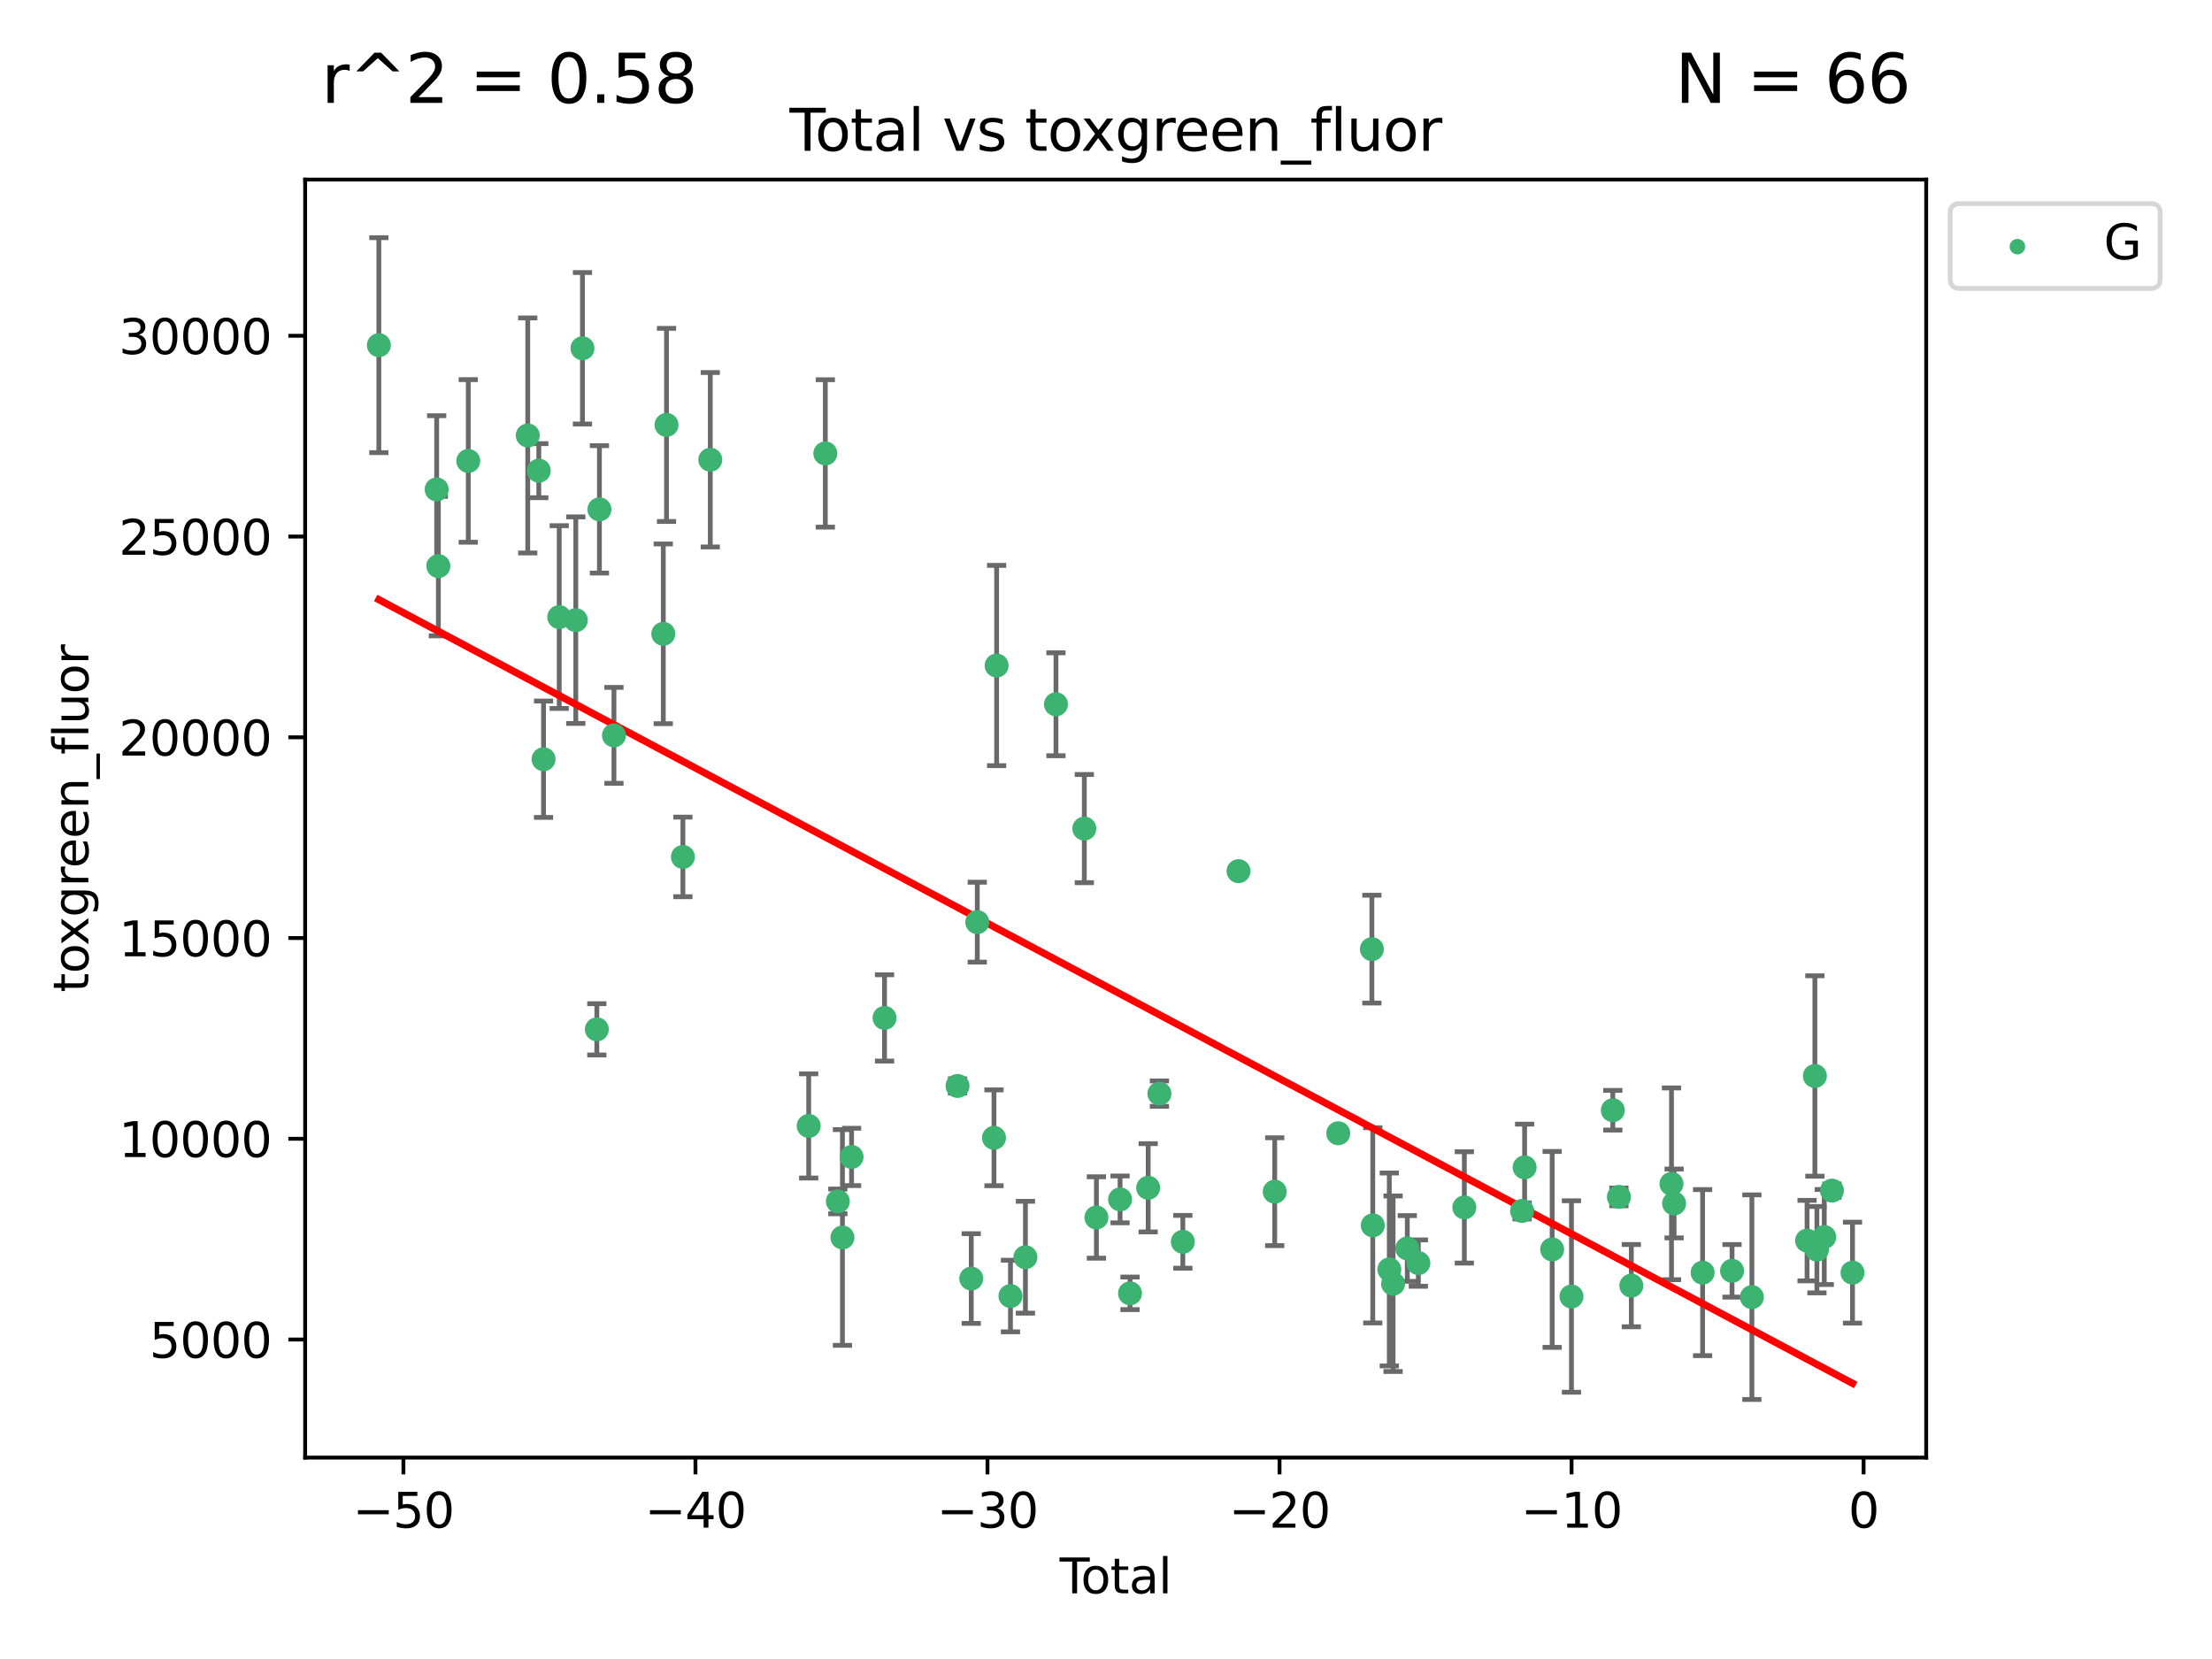 <?xml version="1.0" encoding="utf-8" standalone="no"?>
<!DOCTYPE svg PUBLIC "-//W3C//DTD SVG 1.1//EN"
  "http://www.w3.org/Graphics/SVG/1.1/DTD/svg11.dtd">
<svg xmlns:xlink="http://www.w3.org/1999/xlink" width="460.8pt" height="345.6pt" viewBox="0 0 460.8 345.6" xmlns="http://www.w3.org/2000/svg" version="1.1">
 <defs>
  <style type="text/css">*{stroke-linejoin: round; stroke-linecap: butt}</style>
 </defs>
 <g id="figure_1">
  <g id="patch_1">
   <path d="M 0 345.6 
L 460.8 345.6 
L 460.8 0 
L 0 0 
z
" style="fill: #ffffff"/>
  </g>
  <g id="axes_1">
   <g id="patch_2">
    <path d="M 63.571 303.64 
L 401.26 303.64 
L 401.26 37.411 
L 63.571 37.411 
z
" style="fill: #ffffff"/>
   </g>
   <g id="PathCollection_1">
    <defs>
     <path id="m7819dc4006" d="M 0 1.118 
C 0.297 1.118 0.581 1 0.791 0.791 
C 1 0.581 1.118 0.297 1.118 0 
C 1.118 -0.297 1 -0.581 0.791 -0.791 
C 0.581 -1 0.297 -1.118 0 -1.118 
C -0.297 -1.118 -0.581 -1 -0.791 -0.791 
C -1 -0.581 -1.118 -0.297 -1.118 0 
C -1.118 0.297 -1 0.581 -0.791 0.791 
C -0.581 1 -0.297 1.118 0 1.118 
z
" style="stroke: #3cb371"/>
    </defs>
    <g clip-path="url(#p544488dff4)">
     <use xlink:href="#m7819dc4006" x="78.921" y="71.903" style="fill: #3cb371; stroke: #3cb371"/>
     <use xlink:href="#m7819dc4006" x="90.966" y="101.956" style="fill: #3cb371; stroke: #3cb371"/>
     <use xlink:href="#m7819dc4006" x="91.319" y="117.93" style="fill: #3cb371; stroke: #3cb371"/>
     <use xlink:href="#m7819dc4006" x="97.547" y="96.023" style="fill: #3cb371; stroke: #3cb371"/>
     <use xlink:href="#m7819dc4006" x="109.94" y="90.713" style="fill: #3cb371; stroke: #3cb371"/>
     <use xlink:href="#m7819dc4006" x="112.241" y="98.049" style="fill: #3cb371; stroke: #3cb371"/>
     <use xlink:href="#m7819dc4006" x="113.229" y="158.161" style="fill: #3cb371; stroke: #3cb371"/>
     <use xlink:href="#m7819dc4006" x="116.497" y="128.55" style="fill: #3cb371; stroke: #3cb371"/>
     <use xlink:href="#m7819dc4006" x="119.949" y="129.191" style="fill: #3cb371; stroke: #3cb371"/>
     <use xlink:href="#m7819dc4006" x="121.338" y="72.551" style="fill: #3cb371; stroke: #3cb371"/>
     <use xlink:href="#m7819dc4006" x="124.331" y="214.43" style="fill: #3cb371; stroke: #3cb371"/>
     <use xlink:href="#m7819dc4006" x="124.871" y="106.114" style="fill: #3cb371; stroke: #3cb371"/>
     <use xlink:href="#m7819dc4006" x="127.896" y="153.189" style="fill: #3cb371; stroke: #3cb371"/>
     <use xlink:href="#m7819dc4006" x="138.175" y="132.036" style="fill: #3cb371; stroke: #3cb371"/>
     <use xlink:href="#m7819dc4006" x="138.848" y="88.515" style="fill: #3cb371; stroke: #3cb371"/>
     <use xlink:href="#m7819dc4006" x="142.26" y="178.512" style="fill: #3cb371; stroke: #3cb371"/>
     <use xlink:href="#m7819dc4006" x="147.966" y="95.771" style="fill: #3cb371; stroke: #3cb371"/>
     <use xlink:href="#m7819dc4006" x="168.466" y="234.549" style="fill: #3cb371; stroke: #3cb371"/>
     <use xlink:href="#m7819dc4006" x="171.929" y="94.458" style="fill: #3cb371; stroke: #3cb371"/>
     <use xlink:href="#m7819dc4006" x="174.538" y="250.272" style="fill: #3cb371; stroke: #3cb371"/>
     <use xlink:href="#m7819dc4006" x="175.494" y="257.794" style="fill: #3cb371; stroke: #3cb371"/>
     <use xlink:href="#m7819dc4006" x="177.398" y="241.009" style="fill: #3cb371; stroke: #3cb371"/>
     <use xlink:href="#m7819dc4006" x="184.265" y="212.049" style="fill: #3cb371; stroke: #3cb371"/>
     <use xlink:href="#m7819dc4006" x="199.47" y="226.222" style="fill: #3cb371; stroke: #3cb371"/>
     <use xlink:href="#m7819dc4006" x="202.33" y="266.343" style="fill: #3cb371; stroke: #3cb371"/>
     <use xlink:href="#m7819dc4006" x="203.583" y="192.1" style="fill: #3cb371; stroke: #3cb371"/>
     <use xlink:href="#m7819dc4006" x="207.064" y="237.028" style="fill: #3cb371; stroke: #3cb371"/>
     <use xlink:href="#m7819dc4006" x="207.614" y="138.643" style="fill: #3cb371; stroke: #3cb371"/>
     <use xlink:href="#m7819dc4006" x="210.5" y="269.986" style="fill: #3cb371; stroke: #3cb371"/>
     <use xlink:href="#m7819dc4006" x="213.616" y="261.902" style="fill: #3cb371; stroke: #3cb371"/>
     <use xlink:href="#m7819dc4006" x="219.978" y="146.711" style="fill: #3cb371; stroke: #3cb371"/>
     <use xlink:href="#m7819dc4006" x="225.886" y="172.609" style="fill: #3cb371; stroke: #3cb371"/>
     <use xlink:href="#m7819dc4006" x="228.402" y="253.624" style="fill: #3cb371; stroke: #3cb371"/>
     <use xlink:href="#m7819dc4006" x="233.33" y="249.859" style="fill: #3cb371; stroke: #3cb371"/>
     <use xlink:href="#m7819dc4006" x="235.401" y="269.425" style="fill: #3cb371; stroke: #3cb371"/>
     <use xlink:href="#m7819dc4006" x="239.187" y="247.437" style="fill: #3cb371; stroke: #3cb371"/>
     <use xlink:href="#m7819dc4006" x="241.528" y="227.825" style="fill: #3cb371; stroke: #3cb371"/>
     <use xlink:href="#m7819dc4006" x="246.406" y="258.69" style="fill: #3cb371; stroke: #3cb371"/>
     <use xlink:href="#m7819dc4006" x="258.003" y="181.477" style="fill: #3cb371; stroke: #3cb371"/>
     <use xlink:href="#m7819dc4006" x="265.545" y="248.251" style="fill: #3cb371; stroke: #3cb371"/>
     <use xlink:href="#m7819dc4006" x="278.783" y="236.082" style="fill: #3cb371; stroke: #3cb371"/>
     <use xlink:href="#m7819dc4006" x="285.787" y="197.722" style="fill: #3cb371; stroke: #3cb371"/>
     <use xlink:href="#m7819dc4006" x="285.974" y="255.261" style="fill: #3cb371; stroke: #3cb371"/>
     <use xlink:href="#m7819dc4006" x="289.417" y="264.452" style="fill: #3cb371; stroke: #3cb371"/>
     <use xlink:href="#m7819dc4006" x="290.206" y="267.425" style="fill: #3cb371; stroke: #3cb371"/>
     <use xlink:href="#m7819dc4006" x="293.164" y="260.078" style="fill: #3cb371; stroke: #3cb371"/>
     <use xlink:href="#m7819dc4006" x="295.468" y="263.124" style="fill: #3cb371; stroke: #3cb371"/>
     <use xlink:href="#m7819dc4006" x="305.049" y="251.525" style="fill: #3cb371; stroke: #3cb371"/>
     <use xlink:href="#m7819dc4006" x="317.075" y="252.258" style="fill: #3cb371; stroke: #3cb371"/>
     <use xlink:href="#m7819dc4006" x="317.605" y="243.185" style="fill: #3cb371; stroke: #3cb371"/>
     <use xlink:href="#m7819dc4006" x="323.343" y="260.278" style="fill: #3cb371; stroke: #3cb371"/>
     <use xlink:href="#m7819dc4006" x="327.364" y="270.081" style="fill: #3cb371; stroke: #3cb371"/>
     <use xlink:href="#m7819dc4006" x="335.981" y="231.282" style="fill: #3cb371; stroke: #3cb371"/>
     <use xlink:href="#m7819dc4006" x="337.246" y="249.333" style="fill: #3cb371; stroke: #3cb371"/>
     <use xlink:href="#m7819dc4006" x="339.836" y="267.823" style="fill: #3cb371; stroke: #3cb371"/>
     <use xlink:href="#m7819dc4006" x="348.201" y="246.613" style="fill: #3cb371; stroke: #3cb371"/>
     <use xlink:href="#m7819dc4006" x="348.747" y="250.703" style="fill: #3cb371; stroke: #3cb371"/>
     <use xlink:href="#m7819dc4006" x="354.686" y="265.112" style="fill: #3cb371; stroke: #3cb371"/>
     <use xlink:href="#m7819dc4006" x="360.815" y="264.735" style="fill: #3cb371; stroke: #3cb371"/>
     <use xlink:href="#m7819dc4006" x="364.948" y="270.224" style="fill: #3cb371; stroke: #3cb371"/>
     <use xlink:href="#m7819dc4006" x="376.444" y="258.442" style="fill: #3cb371; stroke: #3cb371"/>
     <use xlink:href="#m7819dc4006" x="378.073" y="224.145" style="fill: #3cb371; stroke: #3cb371"/>
     <use xlink:href="#m7819dc4006" x="378.495" y="260.33" style="fill: #3cb371; stroke: #3cb371"/>
     <use xlink:href="#m7819dc4006" x="380.027" y="257.694" style="fill: #3cb371; stroke: #3cb371"/>
     <use xlink:href="#m7819dc4006" x="381.63" y="248.023" style="fill: #3cb371; stroke: #3cb371"/>
     <use xlink:href="#m7819dc4006" x="385.911" y="265.118" style="fill: #3cb371; stroke: #3cb371"/>
    </g>
   </g>
   <g id="matplotlib.axis_1">
    <g id="xtick_1">
     <g id="line2d_1">
      <defs>
       <path id="mb92d252cf3" d="M 0 0 
L 0 3.5 
" style="stroke: #000000; stroke-width: 0.8"/>
      </defs>
      <g>
       <use xlink:href="#mb92d252cf3" x="84.041" y="303.64" style="stroke: #000000; stroke-width: 0.8"/>
      </g>
     </g>
     <g id="text_1">
      <!-- −50 -->
      <g transform="translate(73.488 318.238)scale(0.1 -0.1)">
       <defs>
        <path id="DejaVuSans-2212" d="M 678 2272 
L 4684 2272 
L 4684 1741 
L 678 1741 
L 678 2272 
z
" transform="scale(0.016)"/>
        <path id="DejaVuSans-35" d="M 691 4666 
L 3169 4666 
L 3169 4134 
L 1269 4134 
L 1269 2991 
Q 1406 3038 1543 3061 
Q 1681 3084 1819 3084 
Q 2600 3084 3056 2656 
Q 3513 2228 3513 1497 
Q 3513 744 3044 326 
Q 2575 -91 1722 -91 
Q 1428 -91 1123 -41 
Q 819 9 494 109 
L 494 744 
Q 775 591 1075 516 
Q 1375 441 1709 441 
Q 2250 441 2565 725 
Q 2881 1009 2881 1497 
Q 2881 1984 2565 2268 
Q 2250 2553 1709 2553 
Q 1456 2553 1204 2497 
Q 953 2441 691 2322 
L 691 4666 
z
" transform="scale(0.016)"/>
        <path id="DejaVuSans-30" d="M 2034 4250 
Q 1547 4250 1301 3770 
Q 1056 3291 1056 2328 
Q 1056 1369 1301 889 
Q 1547 409 2034 409 
Q 2525 409 2770 889 
Q 3016 1369 3016 2328 
Q 3016 3291 2770 3770 
Q 2525 4250 2034 4250 
z
M 2034 4750 
Q 2819 4750 3233 4129 
Q 3647 3509 3647 2328 
Q 3647 1150 3233 529 
Q 2819 -91 2034 -91 
Q 1250 -91 836 529 
Q 422 1150 422 2328 
Q 422 3509 836 4129 
Q 1250 4750 2034 4750 
z
" transform="scale(0.016)"/>
       </defs>
       <use xlink:href="#DejaVuSans-2212"/>
       <use xlink:href="#DejaVuSans-35" x="83.789"/>
       <use xlink:href="#DejaVuSans-30" x="147.412"/>
      </g>
     </g>
    </g>
    <g id="xtick_2">
     <g id="line2d_2">
      <g>
       <use xlink:href="#mb92d252cf3" x="144.877" y="303.64" style="stroke: #000000; stroke-width: 0.8"/>
      </g>
     </g>
     <g id="text_2">
      <!-- −40 -->
      <g transform="translate(134.325 318.238)scale(0.1 -0.1)">
       <defs>
        <path id="DejaVuSans-34" d="M 2419 4116 
L 825 1625 
L 2419 1625 
L 2419 4116 
z
M 2253 4666 
L 3047 4666 
L 3047 1625 
L 3713 1625 
L 3713 1100 
L 3047 1100 
L 3047 0 
L 2419 0 
L 2419 1100 
L 313 1100 
L 313 1709 
L 2253 4666 
z
" transform="scale(0.016)"/>
       </defs>
       <use xlink:href="#DejaVuSans-2212"/>
       <use xlink:href="#DejaVuSans-34" x="83.789"/>
       <use xlink:href="#DejaVuSans-30" x="147.412"/>
      </g>
     </g>
    </g>
    <g id="xtick_3">
     <g id="line2d_3">
      <g>
       <use xlink:href="#mb92d252cf3" x="205.713" y="303.64" style="stroke: #000000; stroke-width: 0.8"/>
      </g>
     </g>
     <g id="text_3">
      <!-- −30 -->
      <g transform="translate(195.161 318.238)scale(0.1 -0.1)">
       <defs>
        <path id="DejaVuSans-33" d="M 2597 2516 
Q 3050 2419 3304 2112 
Q 3559 1806 3559 1356 
Q 3559 666 3084 287 
Q 2609 -91 1734 -91 
Q 1441 -91 1130 -33 
Q 819 25 488 141 
L 488 750 
Q 750 597 1062 519 
Q 1375 441 1716 441 
Q 2309 441 2620 675 
Q 2931 909 2931 1356 
Q 2931 1769 2642 2001 
Q 2353 2234 1838 2234 
L 1294 2234 
L 1294 2753 
L 1863 2753 
Q 2328 2753 2575 2939 
Q 2822 3125 2822 3475 
Q 2822 3834 2567 4026 
Q 2313 4219 1838 4219 
Q 1578 4219 1281 4162 
Q 984 4106 628 3988 
L 628 4550 
Q 988 4650 1302 4700 
Q 1616 4750 1894 4750 
Q 2613 4750 3031 4423 
Q 3450 4097 3450 3541 
Q 3450 3153 3228 2886 
Q 3006 2619 2597 2516 
z
" transform="scale(0.016)"/>
       </defs>
       <use xlink:href="#DejaVuSans-2212"/>
       <use xlink:href="#DejaVuSans-33" x="83.789"/>
       <use xlink:href="#DejaVuSans-30" x="147.412"/>
      </g>
     </g>
    </g>
    <g id="xtick_4">
     <g id="line2d_4">
      <g>
       <use xlink:href="#mb92d252cf3" x="266.549" y="303.64" style="stroke: #000000; stroke-width: 0.8"/>
      </g>
     </g>
     <g id="text_4">
      <!-- −20 -->
      <g transform="translate(255.997 318.238)scale(0.1 -0.1)">
       <defs>
        <path id="DejaVuSans-32" d="M 1228 531 
L 3431 531 
L 3431 0 
L 469 0 
L 469 531 
Q 828 903 1448 1529 
Q 2069 2156 2228 2338 
Q 2531 2678 2651 2914 
Q 2772 3150 2772 3378 
Q 2772 3750 2511 3984 
Q 2250 4219 1831 4219 
Q 1534 4219 1204 4116 
Q 875 4013 500 3803 
L 500 4441 
Q 881 4594 1212 4672 
Q 1544 4750 1819 4750 
Q 2544 4750 2975 4387 
Q 3406 4025 3406 3419 
Q 3406 3131 3298 2873 
Q 3191 2616 2906 2266 
Q 2828 2175 2409 1742 
Q 1991 1309 1228 531 
z
" transform="scale(0.016)"/>
       </defs>
       <use xlink:href="#DejaVuSans-2212"/>
       <use xlink:href="#DejaVuSans-32" x="83.789"/>
       <use xlink:href="#DejaVuSans-30" x="147.412"/>
      </g>
     </g>
    </g>
    <g id="xtick_5">
     <g id="line2d_5">
      <g>
       <use xlink:href="#mb92d252cf3" x="327.385" y="303.64" style="stroke: #000000; stroke-width: 0.8"/>
      </g>
     </g>
     <g id="text_5">
      <!-- −10 -->
      <g transform="translate(316.833 318.238)scale(0.1 -0.1)">
       <defs>
        <path id="DejaVuSans-31" d="M 794 531 
L 1825 531 
L 1825 4091 
L 703 3866 
L 703 4441 
L 1819 4666 
L 2450 4666 
L 2450 531 
L 3481 531 
L 3481 0 
L 794 0 
L 794 531 
z
" transform="scale(0.016)"/>
       </defs>
       <use xlink:href="#DejaVuSans-2212"/>
       <use xlink:href="#DejaVuSans-31" x="83.789"/>
       <use xlink:href="#DejaVuSans-30" x="147.412"/>
      </g>
     </g>
    </g>
    <g id="xtick_6">
     <g id="line2d_6">
      <g>
       <use xlink:href="#mb92d252cf3" x="388.221" y="303.64" style="stroke: #000000; stroke-width: 0.8"/>
      </g>
     </g>
     <g id="text_6">
      <!-- 0 -->
      <g transform="translate(385.04 318.238)scale(0.1 -0.1)">
       <use xlink:href="#DejaVuSans-30"/>
      </g>
     </g>
    </g>
    <g id="text_7">
     <!-- Total -->
     <g transform="translate(220.739 331.917)scale(0.1 -0.1)">
      <defs>
       <path id="DejaVuSans-54" d="M -19 4666 
L 3928 4666 
L 3928 4134 
L 2272 4134 
L 2272 0 
L 1638 0 
L 1638 4134 
L -19 4134 
L -19 4666 
z
" transform="scale(0.016)"/>
       <path id="DejaVuSans-6f" d="M 1959 3097 
Q 1497 3097 1228 2736 
Q 959 2375 959 1747 
Q 959 1119 1226 758 
Q 1494 397 1959 397 
Q 2419 397 2687 759 
Q 2956 1122 2956 1747 
Q 2956 2369 2687 2733 
Q 2419 3097 1959 3097 
z
M 1959 3584 
Q 2709 3584 3137 3096 
Q 3566 2609 3566 1747 
Q 3566 888 3137 398 
Q 2709 -91 1959 -91 
Q 1206 -91 779 398 
Q 353 888 353 1747 
Q 353 2609 779 3096 
Q 1206 3584 1959 3584 
z
" transform="scale(0.016)"/>
       <path id="DejaVuSans-74" d="M 1172 4494 
L 1172 3500 
L 2356 3500 
L 2356 3053 
L 1172 3053 
L 1172 1153 
Q 1172 725 1289 603 
Q 1406 481 1766 481 
L 2356 481 
L 2356 0 
L 1766 0 
Q 1100 0 847 248 
Q 594 497 594 1153 
L 594 3053 
L 172 3053 
L 172 3500 
L 594 3500 
L 594 4494 
L 1172 4494 
z
" transform="scale(0.016)"/>
       <path id="DejaVuSans-61" d="M 2194 1759 
Q 1497 1759 1228 1600 
Q 959 1441 959 1056 
Q 959 750 1161 570 
Q 1363 391 1709 391 
Q 2188 391 2477 730 
Q 2766 1069 2766 1631 
L 2766 1759 
L 2194 1759 
z
M 3341 1997 
L 3341 0 
L 2766 0 
L 2766 531 
Q 2569 213 2275 61 
Q 1981 -91 1556 -91 
Q 1019 -91 701 211 
Q 384 513 384 1019 
Q 384 1609 779 1909 
Q 1175 2209 1959 2209 
L 2766 2209 
L 2766 2266 
Q 2766 2663 2505 2880 
Q 2244 3097 1772 3097 
Q 1472 3097 1187 3025 
Q 903 2953 641 2809 
L 641 3341 
Q 956 3463 1253 3523 
Q 1550 3584 1831 3584 
Q 2591 3584 2966 3190 
Q 3341 2797 3341 1997 
z
" transform="scale(0.016)"/>
       <path id="DejaVuSans-6c" d="M 603 4863 
L 1178 4863 
L 1178 0 
L 603 0 
L 603 4863 
z
" transform="scale(0.016)"/>
      </defs>
      <use xlink:href="#DejaVuSans-54"/>
      <use xlink:href="#DejaVuSans-6f" x="44.084"/>
      <use xlink:href="#DejaVuSans-74" x="105.266"/>
      <use xlink:href="#DejaVuSans-61" x="144.475"/>
      <use xlink:href="#DejaVuSans-6c" x="205.754"/>
     </g>
    </g>
   </g>
   <g id="matplotlib.axis_2">
    <g id="ytick_1">
     <g id="line2d_7">
      <defs>
       <path id="m263afb87ff" d="M 0 0 
L -3.5 0 
" style="stroke: #000000; stroke-width: 0.8"/>
      </defs>
      <g>
       <use xlink:href="#m263afb87ff" x="63.571" y="279.049" style="stroke: #000000; stroke-width: 0.8"/>
      </g>
     </g>
     <g id="text_8">
      <!-- 5000 -->
      <g transform="translate(31.121 282.848)scale(0.1 -0.1)">
       <use xlink:href="#DejaVuSans-35"/>
       <use xlink:href="#DejaVuSans-30" x="63.623"/>
       <use xlink:href="#DejaVuSans-30" x="127.246"/>
       <use xlink:href="#DejaVuSans-30" x="190.869"/>
      </g>
     </g>
    </g>
    <g id="ytick_2">
     <g id="line2d_8">
      <g>
       <use xlink:href="#m263afb87ff" x="63.571" y="237.23" style="stroke: #000000; stroke-width: 0.8"/>
      </g>
     </g>
     <g id="text_9">
      <!-- 10000 -->
      <g transform="translate(24.759 241.029)scale(0.1 -0.1)">
       <use xlink:href="#DejaVuSans-31"/>
       <use xlink:href="#DejaVuSans-30" x="63.623"/>
       <use xlink:href="#DejaVuSans-30" x="127.246"/>
       <use xlink:href="#DejaVuSans-30" x="190.869"/>
       <use xlink:href="#DejaVuSans-30" x="254.492"/>
      </g>
     </g>
    </g>
    <g id="ytick_3">
     <g id="line2d_9">
      <g>
       <use xlink:href="#m263afb87ff" x="63.571" y="195.411" style="stroke: #000000; stroke-width: 0.8"/>
      </g>
     </g>
     <g id="text_10">
      <!-- 15000 -->
      <g transform="translate(24.759 199.21)scale(0.1 -0.1)">
       <use xlink:href="#DejaVuSans-31"/>
       <use xlink:href="#DejaVuSans-35" x="63.623"/>
       <use xlink:href="#DejaVuSans-30" x="127.246"/>
       <use xlink:href="#DejaVuSans-30" x="190.869"/>
       <use xlink:href="#DejaVuSans-30" x="254.492"/>
      </g>
     </g>
    </g>
    <g id="ytick_4">
     <g id="line2d_10">
      <g>
       <use xlink:href="#m263afb87ff" x="63.571" y="153.591" style="stroke: #000000; stroke-width: 0.8"/>
      </g>
     </g>
     <g id="text_11">
      <!-- 20000 -->
      <g transform="translate(24.759 157.391)scale(0.1 -0.1)">
       <use xlink:href="#DejaVuSans-32"/>
       <use xlink:href="#DejaVuSans-30" x="63.623"/>
       <use xlink:href="#DejaVuSans-30" x="127.246"/>
       <use xlink:href="#DejaVuSans-30" x="190.869"/>
       <use xlink:href="#DejaVuSans-30" x="254.492"/>
      </g>
     </g>
    </g>
    <g id="ytick_5">
     <g id="line2d_11">
      <g>
       <use xlink:href="#m263afb87ff" x="63.571" y="111.772" style="stroke: #000000; stroke-width: 0.8"/>
      </g>
     </g>
     <g id="text_12">
      <!-- 25000 -->
      <g transform="translate(24.759 115.571)scale(0.1 -0.1)">
       <use xlink:href="#DejaVuSans-32"/>
       <use xlink:href="#DejaVuSans-35" x="63.623"/>
       <use xlink:href="#DejaVuSans-30" x="127.246"/>
       <use xlink:href="#DejaVuSans-30" x="190.869"/>
       <use xlink:href="#DejaVuSans-30" x="254.492"/>
      </g>
     </g>
    </g>
    <g id="ytick_6">
     <g id="line2d_12">
      <g>
       <use xlink:href="#m263afb87ff" x="63.571" y="69.953" style="stroke: #000000; stroke-width: 0.8"/>
      </g>
     </g>
     <g id="text_13">
      <!-- 30000 -->
      <g transform="translate(24.759 73.752)scale(0.1 -0.1)">
       <use xlink:href="#DejaVuSans-33"/>
       <use xlink:href="#DejaVuSans-30" x="63.623"/>
       <use xlink:href="#DejaVuSans-30" x="127.246"/>
       <use xlink:href="#DejaVuSans-30" x="190.869"/>
       <use xlink:href="#DejaVuSans-30" x="254.492"/>
      </g>
     </g>
    </g>
    <g id="text_14">
     <!-- toxgreen_fluor -->
     <g transform="translate(18.401 206.72)rotate(-90)scale(0.1 -0.1)">
      <defs>
       <path id="DejaVuSans-78" d="M 3513 3500 
L 2247 1797 
L 3578 0 
L 2900 0 
L 1881 1375 
L 863 0 
L 184 0 
L 1544 1831 
L 300 3500 
L 978 3500 
L 1906 2253 
L 2834 3500 
L 3513 3500 
z
" transform="scale(0.016)"/>
       <path id="DejaVuSans-67" d="M 2906 1791 
Q 2906 2416 2648 2759 
Q 2391 3103 1925 3103 
Q 1463 3103 1205 2759 
Q 947 2416 947 1791 
Q 947 1169 1205 825 
Q 1463 481 1925 481 
Q 2391 481 2648 825 
Q 2906 1169 2906 1791 
z
M 3481 434 
Q 3481 -459 3084 -895 
Q 2688 -1331 1869 -1331 
Q 1566 -1331 1297 -1286 
Q 1028 -1241 775 -1147 
L 775 -588 
Q 1028 -725 1275 -790 
Q 1522 -856 1778 -856 
Q 2344 -856 2625 -561 
Q 2906 -266 2906 331 
L 2906 616 
Q 2728 306 2450 153 
Q 2172 0 1784 0 
Q 1141 0 747 490 
Q 353 981 353 1791 
Q 353 2603 747 3093 
Q 1141 3584 1784 3584 
Q 2172 3584 2450 3431 
Q 2728 3278 2906 2969 
L 2906 3500 
L 3481 3500 
L 3481 434 
z
" transform="scale(0.016)"/>
       <path id="DejaVuSans-72" d="M 2631 2963 
Q 2534 3019 2420 3045 
Q 2306 3072 2169 3072 
Q 1681 3072 1420 2755 
Q 1159 2438 1159 1844 
L 1159 0 
L 581 0 
L 581 3500 
L 1159 3500 
L 1159 2956 
Q 1341 3275 1631 3429 
Q 1922 3584 2338 3584 
Q 2397 3584 2469 3576 
Q 2541 3569 2628 3553 
L 2631 2963 
z
" transform="scale(0.016)"/>
       <path id="DejaVuSans-65" d="M 3597 1894 
L 3597 1613 
L 953 1613 
Q 991 1019 1311 708 
Q 1631 397 2203 397 
Q 2534 397 2845 478 
Q 3156 559 3463 722 
L 3463 178 
Q 3153 47 2828 -22 
Q 2503 -91 2169 -91 
Q 1331 -91 842 396 
Q 353 884 353 1716 
Q 353 2575 817 3079 
Q 1281 3584 2069 3584 
Q 2775 3584 3186 3129 
Q 3597 2675 3597 1894 
z
M 3022 2063 
Q 3016 2534 2758 2815 
Q 2500 3097 2075 3097 
Q 1594 3097 1305 2825 
Q 1016 2553 972 2059 
L 3022 2063 
z
" transform="scale(0.016)"/>
       <path id="DejaVuSans-6e" d="M 3513 2113 
L 3513 0 
L 2938 0 
L 2938 2094 
Q 2938 2591 2744 2837 
Q 2550 3084 2163 3084 
Q 1697 3084 1428 2787 
Q 1159 2491 1159 1978 
L 1159 0 
L 581 0 
L 581 3500 
L 1159 3500 
L 1159 2956 
Q 1366 3272 1645 3428 
Q 1925 3584 2291 3584 
Q 2894 3584 3203 3211 
Q 3513 2838 3513 2113 
z
" transform="scale(0.016)"/>
       <path id="DejaVuSans-5f" d="M 3263 -1063 
L 3263 -1509 
L -63 -1509 
L -63 -1063 
L 3263 -1063 
z
" transform="scale(0.016)"/>
       <path id="DejaVuSans-66" d="M 2375 4863 
L 2375 4384 
L 1825 4384 
Q 1516 4384 1395 4259 
Q 1275 4134 1275 3809 
L 1275 3500 
L 2222 3500 
L 2222 3053 
L 1275 3053 
L 1275 0 
L 697 0 
L 697 3053 
L 147 3053 
L 147 3500 
L 697 3500 
L 697 3744 
Q 697 4328 969 4595 
Q 1241 4863 1831 4863 
L 2375 4863 
z
" transform="scale(0.016)"/>
       <path id="DejaVuSans-75" d="M 544 1381 
L 544 3500 
L 1119 3500 
L 1119 1403 
Q 1119 906 1312 657 
Q 1506 409 1894 409 
Q 2359 409 2629 706 
Q 2900 1003 2900 1516 
L 2900 3500 
L 3475 3500 
L 3475 0 
L 2900 0 
L 2900 538 
Q 2691 219 2414 64 
Q 2138 -91 1772 -91 
Q 1169 -91 856 284 
Q 544 659 544 1381 
z
M 1991 3584 
L 1991 3584 
z
" transform="scale(0.016)"/>
      </defs>
      <use xlink:href="#DejaVuSans-74"/>
      <use xlink:href="#DejaVuSans-6f" x="39.209"/>
      <use xlink:href="#DejaVuSans-78" x="97.266"/>
      <use xlink:href="#DejaVuSans-67" x="156.445"/>
      <use xlink:href="#DejaVuSans-72" x="219.922"/>
      <use xlink:href="#DejaVuSans-65" x="258.785"/>
      <use xlink:href="#DejaVuSans-65" x="320.309"/>
      <use xlink:href="#DejaVuSans-6e" x="381.832"/>
      <use xlink:href="#DejaVuSans-5f" x="445.211"/>
      <use xlink:href="#DejaVuSans-66" x="495.211"/>
      <use xlink:href="#DejaVuSans-6c" x="530.416"/>
      <use xlink:href="#DejaVuSans-75" x="558.199"/>
      <use xlink:href="#DejaVuSans-6f" x="621.578"/>
      <use xlink:href="#DejaVuSans-72" x="682.76"/>
     </g>
    </g>
   </g>
   <g id="LineCollection_1">
    <path d="M 78.921 94.293 
L 78.921 49.513 
" clip-path="url(#p544488dff4)" style="fill: none; stroke: #696969"/>
    <path d="M 90.966 117.313 
L 90.966 86.598 
" clip-path="url(#p544488dff4)" style="fill: none; stroke: #696969"/>
    <path d="M 91.319 132.466 
L 91.319 103.394 
" clip-path="url(#p544488dff4)" style="fill: none; stroke: #696969"/>
    <path d="M 97.547 112.961 
L 97.547 79.084 
" clip-path="url(#p544488dff4)" style="fill: none; stroke: #696969"/>
    <path d="M 109.94 115.194 
L 109.94 66.232 
" clip-path="url(#p544488dff4)" style="fill: none; stroke: #696969"/>
    <path d="M 112.241 103.68 
L 112.241 92.417 
" clip-path="url(#p544488dff4)" style="fill: none; stroke: #696969"/>
    <path d="M 113.229 170.285 
L 113.229 146.038 
" clip-path="url(#p544488dff4)" style="fill: none; stroke: #696969"/>
    <path d="M 116.497 147.588 
L 116.497 109.512 
" clip-path="url(#p544488dff4)" style="fill: none; stroke: #696969"/>
    <path d="M 119.949 150.703 
L 119.949 107.679 
" clip-path="url(#p544488dff4)" style="fill: none; stroke: #696969"/>
    <path d="M 121.338 88.326 
L 121.338 56.777 
" clip-path="url(#p544488dff4)" style="fill: none; stroke: #696969"/>
    <path d="M 124.331 219.77 
L 124.331 209.09 
" clip-path="url(#p544488dff4)" style="fill: none; stroke: #696969"/>
    <path d="M 124.871 119.387 
L 124.871 92.841 
" clip-path="url(#p544488dff4)" style="fill: none; stroke: #696969"/>
    <path d="M 127.896 163.182 
L 127.896 143.196 
" clip-path="url(#p544488dff4)" style="fill: none; stroke: #696969"/>
    <path d="M 138.175 150.758 
L 138.175 113.313 
" clip-path="url(#p544488dff4)" style="fill: none; stroke: #696969"/>
    <path d="M 138.848 108.63 
L 138.848 68.4 
" clip-path="url(#p544488dff4)" style="fill: none; stroke: #696969"/>
    <path d="M 142.26 186.801 
L 142.26 170.222 
" clip-path="url(#p544488dff4)" style="fill: none; stroke: #696969"/>
    <path d="M 147.966 113.937 
L 147.966 77.605 
" clip-path="url(#p544488dff4)" style="fill: none; stroke: #696969"/>
    <path d="M 168.466 245.402 
L 168.466 223.696 
" clip-path="url(#p544488dff4)" style="fill: none; stroke: #696969"/>
    <path d="M 171.929 109.813 
L 171.929 79.102 
" clip-path="url(#p544488dff4)" style="fill: none; stroke: #696969"/>
    <path d="M 174.538 252.848 
L 174.538 247.696 
" clip-path="url(#p544488dff4)" style="fill: none; stroke: #696969"/>
    <path d="M 175.494 280.262 
L 175.494 235.325 
" clip-path="url(#p544488dff4)" style="fill: none; stroke: #696969"/>
    <path d="M 177.398 246.979 
L 177.398 235.038 
" clip-path="url(#p544488dff4)" style="fill: none; stroke: #696969"/>
    <path d="M 184.265 221.036 
L 184.265 203.063 
" clip-path="url(#p544488dff4)" style="fill: none; stroke: #696969"/>
    <path d="M 199.47 227.715 
L 199.47 224.729 
" clip-path="url(#p544488dff4)" style="fill: none; stroke: #696969"/>
    <path d="M 202.33 275.685 
L 202.33 257.001 
" clip-path="url(#p544488dff4)" style="fill: none; stroke: #696969"/>
    <path d="M 203.583 200.42 
L 203.583 183.779 
" clip-path="url(#p544488dff4)" style="fill: none; stroke: #696969"/>
    <path d="M 207.064 247.009 
L 207.064 227.047 
" clip-path="url(#p544488dff4)" style="fill: none; stroke: #696969"/>
    <path d="M 207.614 159.504 
L 207.614 117.782 
" clip-path="url(#p544488dff4)" style="fill: none; stroke: #696969"/>
    <path d="M 210.5 277.443 
L 210.5 262.529 
" clip-path="url(#p544488dff4)" style="fill: none; stroke: #696969"/>
    <path d="M 213.616 273.554 
L 213.616 250.251 
" clip-path="url(#p544488dff4)" style="fill: none; stroke: #696969"/>
    <path d="M 219.978 157.433 
L 219.978 135.99 
" clip-path="url(#p544488dff4)" style="fill: none; stroke: #696969"/>
    <path d="M 225.886 183.877 
L 225.886 161.342 
" clip-path="url(#p544488dff4)" style="fill: none; stroke: #696969"/>
    <path d="M 228.402 262.103 
L 228.402 245.145 
" clip-path="url(#p544488dff4)" style="fill: none; stroke: #696969"/>
    <path d="M 233.33 254.739 
L 233.33 244.978 
" clip-path="url(#p544488dff4)" style="fill: none; stroke: #696969"/>
    <path d="M 235.401 272.819 
L 235.401 266.031 
" clip-path="url(#p544488dff4)" style="fill: none; stroke: #696969"/>
    <path d="M 239.187 256.632 
L 239.187 238.242 
" clip-path="url(#p544488dff4)" style="fill: none; stroke: #696969"/>
    <path d="M 241.528 230.471 
L 241.528 225.179 
" clip-path="url(#p544488dff4)" style="fill: none; stroke: #696969"/>
    <path d="M 246.406 264.193 
L 246.406 253.187 
" clip-path="url(#p544488dff4)" style="fill: none; stroke: #696969"/>
    <path d="M 258.003 182.257 
L 258.003 180.698 
" clip-path="url(#p544488dff4)" style="fill: none; stroke: #696969"/>
    <path d="M 265.545 259.486 
L 265.545 237.016 
" clip-path="url(#p544488dff4)" style="fill: none; stroke: #696969"/>
    <path d="M 278.783 236.94 
L 278.783 235.224 
" clip-path="url(#p544488dff4)" style="fill: none; stroke: #696969"/>
    <path d="M 285.787 208.954 
L 285.787 186.489 
" clip-path="url(#p544488dff4)" style="fill: none; stroke: #696969"/>
    <path d="M 285.974 275.59 
L 285.974 234.932 
" clip-path="url(#p544488dff4)" style="fill: none; stroke: #696969"/>
    <path d="M 289.417 284.544 
L 289.417 244.361 
" clip-path="url(#p544488dff4)" style="fill: none; stroke: #696969"/>
    <path d="M 290.206 285.709 
L 290.206 249.141 
" clip-path="url(#p544488dff4)" style="fill: none; stroke: #696969"/>
    <path d="M 293.164 266.926 
L 293.164 253.23 
" clip-path="url(#p544488dff4)" style="fill: none; stroke: #696969"/>
    <path d="M 295.468 267.954 
L 295.468 258.293 
" clip-path="url(#p544488dff4)" style="fill: none; stroke: #696969"/>
    <path d="M 305.049 263.125 
L 305.049 239.924 
" clip-path="url(#p544488dff4)" style="fill: none; stroke: #696969"/>
    <path d="M 317.075 253.935 
L 317.075 250.582 
" clip-path="url(#p544488dff4)" style="fill: none; stroke: #696969"/>
    <path d="M 317.605 252.19 
L 317.605 234.181 
" clip-path="url(#p544488dff4)" style="fill: none; stroke: #696969"/>
    <path d="M 323.343 280.683 
L 323.343 239.873 
" clip-path="url(#p544488dff4)" style="fill: none; stroke: #696969"/>
    <path d="M 327.364 290.024 
L 327.364 250.138 
" clip-path="url(#p544488dff4)" style="fill: none; stroke: #696969"/>
    <path d="M 335.981 235.413 
L 335.981 227.15 
" clip-path="url(#p544488dff4)" style="fill: none; stroke: #696969"/>
    <path d="M 337.246 251.184 
L 337.246 247.483 
" clip-path="url(#p544488dff4)" style="fill: none; stroke: #696969"/>
    <path d="M 339.836 276.395 
L 339.836 259.251 
" clip-path="url(#p544488dff4)" style="fill: none; stroke: #696969"/>
    <path d="M 348.201 266.586 
L 348.201 226.639 
" clip-path="url(#p544488dff4)" style="fill: none; stroke: #696969"/>
    <path d="M 348.747 257.875 
L 348.747 243.531 
" clip-path="url(#p544488dff4)" style="fill: none; stroke: #696969"/>
    <path d="M 354.686 282.413 
L 354.686 247.811 
" clip-path="url(#p544488dff4)" style="fill: none; stroke: #696969"/>
    <path d="M 360.815 270.212 
L 360.815 259.259 
" clip-path="url(#p544488dff4)" style="fill: none; stroke: #696969"/>
    <path d="M 364.948 291.539 
L 364.948 248.91 
" clip-path="url(#p544488dff4)" style="fill: none; stroke: #696969"/>
    <path d="M 376.444 266.831 
L 376.444 250.053 
" clip-path="url(#p544488dff4)" style="fill: none; stroke: #696969"/>
    <path d="M 378.073 245.018 
L 378.073 203.272 
" clip-path="url(#p544488dff4)" style="fill: none; stroke: #696969"/>
    <path d="M 378.495 269.329 
L 378.495 251.331 
" clip-path="url(#p544488dff4)" style="fill: none; stroke: #696969"/>
    <path d="M 380.027 267.593 
L 380.027 247.795 
" clip-path="url(#p544488dff4)" style="fill: none; stroke: #696969"/>
    <path d="M 381.63 249.411 
L 381.63 246.635 
" clip-path="url(#p544488dff4)" style="fill: none; stroke: #696969"/>
    <path d="M 385.911 275.629 
L 385.911 254.607 
" clip-path="url(#p544488dff4)" style="fill: none; stroke: #696969"/>
   </g>
   <g id="line2d_13">
    <defs>
     <path id="m895c7f4021" d="M 2 0 
L -2 -0 
" style="stroke: #696969"/>
    </defs>
    <g clip-path="url(#p544488dff4)">
     <use xlink:href="#m895c7f4021" x="78.921" y="94.293" style="fill: #696969; stroke: #696969"/>
     <use xlink:href="#m895c7f4021" x="90.966" y="117.313" style="fill: #696969; stroke: #696969"/>
     <use xlink:href="#m895c7f4021" x="91.319" y="132.466" style="fill: #696969; stroke: #696969"/>
     <use xlink:href="#m895c7f4021" x="97.547" y="112.961" style="fill: #696969; stroke: #696969"/>
     <use xlink:href="#m895c7f4021" x="109.94" y="115.194" style="fill: #696969; stroke: #696969"/>
     <use xlink:href="#m895c7f4021" x="112.241" y="103.68" style="fill: #696969; stroke: #696969"/>
     <use xlink:href="#m895c7f4021" x="113.229" y="170.285" style="fill: #696969; stroke: #696969"/>
     <use xlink:href="#m895c7f4021" x="116.497" y="147.588" style="fill: #696969; stroke: #696969"/>
     <use xlink:href="#m895c7f4021" x="119.949" y="150.703" style="fill: #696969; stroke: #696969"/>
     <use xlink:href="#m895c7f4021" x="121.338" y="88.326" style="fill: #696969; stroke: #696969"/>
     <use xlink:href="#m895c7f4021" x="124.331" y="219.77" style="fill: #696969; stroke: #696969"/>
     <use xlink:href="#m895c7f4021" x="124.871" y="119.387" style="fill: #696969; stroke: #696969"/>
     <use xlink:href="#m895c7f4021" x="127.896" y="163.182" style="fill: #696969; stroke: #696969"/>
     <use xlink:href="#m895c7f4021" x="138.175" y="150.758" style="fill: #696969; stroke: #696969"/>
     <use xlink:href="#m895c7f4021" x="138.848" y="108.63" style="fill: #696969; stroke: #696969"/>
     <use xlink:href="#m895c7f4021" x="142.26" y="186.801" style="fill: #696969; stroke: #696969"/>
     <use xlink:href="#m895c7f4021" x="147.966" y="113.937" style="fill: #696969; stroke: #696969"/>
     <use xlink:href="#m895c7f4021" x="168.466" y="245.402" style="fill: #696969; stroke: #696969"/>
     <use xlink:href="#m895c7f4021" x="171.929" y="109.813" style="fill: #696969; stroke: #696969"/>
     <use xlink:href="#m895c7f4021" x="174.538" y="252.848" style="fill: #696969; stroke: #696969"/>
     <use xlink:href="#m895c7f4021" x="175.494" y="280.262" style="fill: #696969; stroke: #696969"/>
     <use xlink:href="#m895c7f4021" x="177.398" y="246.979" style="fill: #696969; stroke: #696969"/>
     <use xlink:href="#m895c7f4021" x="184.265" y="221.036" style="fill: #696969; stroke: #696969"/>
     <use xlink:href="#m895c7f4021" x="199.47" y="227.715" style="fill: #696969; stroke: #696969"/>
     <use xlink:href="#m895c7f4021" x="202.33" y="275.685" style="fill: #696969; stroke: #696969"/>
     <use xlink:href="#m895c7f4021" x="203.583" y="200.42" style="fill: #696969; stroke: #696969"/>
     <use xlink:href="#m895c7f4021" x="207.064" y="247.009" style="fill: #696969; stroke: #696969"/>
     <use xlink:href="#m895c7f4021" x="207.614" y="159.504" style="fill: #696969; stroke: #696969"/>
     <use xlink:href="#m895c7f4021" x="210.5" y="277.443" style="fill: #696969; stroke: #696969"/>
     <use xlink:href="#m895c7f4021" x="213.616" y="273.554" style="fill: #696969; stroke: #696969"/>
     <use xlink:href="#m895c7f4021" x="219.978" y="157.433" style="fill: #696969; stroke: #696969"/>
     <use xlink:href="#m895c7f4021" x="225.886" y="183.877" style="fill: #696969; stroke: #696969"/>
     <use xlink:href="#m895c7f4021" x="228.402" y="262.103" style="fill: #696969; stroke: #696969"/>
     <use xlink:href="#m895c7f4021" x="233.33" y="254.739" style="fill: #696969; stroke: #696969"/>
     <use xlink:href="#m895c7f4021" x="235.401" y="272.819" style="fill: #696969; stroke: #696969"/>
     <use xlink:href="#m895c7f4021" x="239.187" y="256.632" style="fill: #696969; stroke: #696969"/>
     <use xlink:href="#m895c7f4021" x="241.528" y="230.471" style="fill: #696969; stroke: #696969"/>
     <use xlink:href="#m895c7f4021" x="246.406" y="264.193" style="fill: #696969; stroke: #696969"/>
     <use xlink:href="#m895c7f4021" x="258.003" y="182.257" style="fill: #696969; stroke: #696969"/>
     <use xlink:href="#m895c7f4021" x="265.545" y="259.486" style="fill: #696969; stroke: #696969"/>
     <use xlink:href="#m895c7f4021" x="278.783" y="236.94" style="fill: #696969; stroke: #696969"/>
     <use xlink:href="#m895c7f4021" x="285.787" y="208.954" style="fill: #696969; stroke: #696969"/>
     <use xlink:href="#m895c7f4021" x="285.974" y="275.59" style="fill: #696969; stroke: #696969"/>
     <use xlink:href="#m895c7f4021" x="289.417" y="284.544" style="fill: #696969; stroke: #696969"/>
     <use xlink:href="#m895c7f4021" x="290.206" y="285.709" style="fill: #696969; stroke: #696969"/>
     <use xlink:href="#m895c7f4021" x="293.164" y="266.926" style="fill: #696969; stroke: #696969"/>
     <use xlink:href="#m895c7f4021" x="295.468" y="267.954" style="fill: #696969; stroke: #696969"/>
     <use xlink:href="#m895c7f4021" x="305.049" y="263.125" style="fill: #696969; stroke: #696969"/>
     <use xlink:href="#m895c7f4021" x="317.075" y="253.935" style="fill: #696969; stroke: #696969"/>
     <use xlink:href="#m895c7f4021" x="317.605" y="252.19" style="fill: #696969; stroke: #696969"/>
     <use xlink:href="#m895c7f4021" x="323.343" y="280.683" style="fill: #696969; stroke: #696969"/>
     <use xlink:href="#m895c7f4021" x="327.364" y="290.024" style="fill: #696969; stroke: #696969"/>
     <use xlink:href="#m895c7f4021" x="335.981" y="235.413" style="fill: #696969; stroke: #696969"/>
     <use xlink:href="#m895c7f4021" x="337.246" y="251.184" style="fill: #696969; stroke: #696969"/>
     <use xlink:href="#m895c7f4021" x="339.836" y="276.395" style="fill: #696969; stroke: #696969"/>
     <use xlink:href="#m895c7f4021" x="348.201" y="266.586" style="fill: #696969; stroke: #696969"/>
     <use xlink:href="#m895c7f4021" x="348.747" y="257.875" style="fill: #696969; stroke: #696969"/>
     <use xlink:href="#m895c7f4021" x="354.686" y="282.413" style="fill: #696969; stroke: #696969"/>
     <use xlink:href="#m895c7f4021" x="360.815" y="270.212" style="fill: #696969; stroke: #696969"/>
     <use xlink:href="#m895c7f4021" x="364.948" y="291.539" style="fill: #696969; stroke: #696969"/>
     <use xlink:href="#m895c7f4021" x="376.444" y="266.831" style="fill: #696969; stroke: #696969"/>
     <use xlink:href="#m895c7f4021" x="378.073" y="245.018" style="fill: #696969; stroke: #696969"/>
     <use xlink:href="#m895c7f4021" x="378.495" y="269.329" style="fill: #696969; stroke: #696969"/>
     <use xlink:href="#m895c7f4021" x="380.027" y="267.593" style="fill: #696969; stroke: #696969"/>
     <use xlink:href="#m895c7f4021" x="381.63" y="249.411" style="fill: #696969; stroke: #696969"/>
     <use xlink:href="#m895c7f4021" x="385.911" y="275.629" style="fill: #696969; stroke: #696969"/>
    </g>
   </g>
   <g id="line2d_14">
    <g clip-path="url(#p544488dff4)">
     <use xlink:href="#m895c7f4021" x="78.921" y="49.513" style="fill: #696969; stroke: #696969"/>
     <use xlink:href="#m895c7f4021" x="90.966" y="86.598" style="fill: #696969; stroke: #696969"/>
     <use xlink:href="#m895c7f4021" x="91.319" y="103.394" style="fill: #696969; stroke: #696969"/>
     <use xlink:href="#m895c7f4021" x="97.547" y="79.084" style="fill: #696969; stroke: #696969"/>
     <use xlink:href="#m895c7f4021" x="109.94" y="66.232" style="fill: #696969; stroke: #696969"/>
     <use xlink:href="#m895c7f4021" x="112.241" y="92.417" style="fill: #696969; stroke: #696969"/>
     <use xlink:href="#m895c7f4021" x="113.229" y="146.038" style="fill: #696969; stroke: #696969"/>
     <use xlink:href="#m895c7f4021" x="116.497" y="109.512" style="fill: #696969; stroke: #696969"/>
     <use xlink:href="#m895c7f4021" x="119.949" y="107.679" style="fill: #696969; stroke: #696969"/>
     <use xlink:href="#m895c7f4021" x="121.338" y="56.777" style="fill: #696969; stroke: #696969"/>
     <use xlink:href="#m895c7f4021" x="124.331" y="209.09" style="fill: #696969; stroke: #696969"/>
     <use xlink:href="#m895c7f4021" x="124.871" y="92.841" style="fill: #696969; stroke: #696969"/>
     <use xlink:href="#m895c7f4021" x="127.896" y="143.196" style="fill: #696969; stroke: #696969"/>
     <use xlink:href="#m895c7f4021" x="138.175" y="113.313" style="fill: #696969; stroke: #696969"/>
     <use xlink:href="#m895c7f4021" x="138.848" y="68.4" style="fill: #696969; stroke: #696969"/>
     <use xlink:href="#m895c7f4021" x="142.26" y="170.222" style="fill: #696969; stroke: #696969"/>
     <use xlink:href="#m895c7f4021" x="147.966" y="77.605" style="fill: #696969; stroke: #696969"/>
     <use xlink:href="#m895c7f4021" x="168.466" y="223.696" style="fill: #696969; stroke: #696969"/>
     <use xlink:href="#m895c7f4021" x="171.929" y="79.102" style="fill: #696969; stroke: #696969"/>
     <use xlink:href="#m895c7f4021" x="174.538" y="247.696" style="fill: #696969; stroke: #696969"/>
     <use xlink:href="#m895c7f4021" x="175.494" y="235.325" style="fill: #696969; stroke: #696969"/>
     <use xlink:href="#m895c7f4021" x="177.398" y="235.038" style="fill: #696969; stroke: #696969"/>
     <use xlink:href="#m895c7f4021" x="184.265" y="203.063" style="fill: #696969; stroke: #696969"/>
     <use xlink:href="#m895c7f4021" x="199.47" y="224.729" style="fill: #696969; stroke: #696969"/>
     <use xlink:href="#m895c7f4021" x="202.33" y="257.001" style="fill: #696969; stroke: #696969"/>
     <use xlink:href="#m895c7f4021" x="203.583" y="183.779" style="fill: #696969; stroke: #696969"/>
     <use xlink:href="#m895c7f4021" x="207.064" y="227.047" style="fill: #696969; stroke: #696969"/>
     <use xlink:href="#m895c7f4021" x="207.614" y="117.782" style="fill: #696969; stroke: #696969"/>
     <use xlink:href="#m895c7f4021" x="210.5" y="262.529" style="fill: #696969; stroke: #696969"/>
     <use xlink:href="#m895c7f4021" x="213.616" y="250.251" style="fill: #696969; stroke: #696969"/>
     <use xlink:href="#m895c7f4021" x="219.978" y="135.99" style="fill: #696969; stroke: #696969"/>
     <use xlink:href="#m895c7f4021" x="225.886" y="161.342" style="fill: #696969; stroke: #696969"/>
     <use xlink:href="#m895c7f4021" x="228.402" y="245.145" style="fill: #696969; stroke: #696969"/>
     <use xlink:href="#m895c7f4021" x="233.33" y="244.978" style="fill: #696969; stroke: #696969"/>
     <use xlink:href="#m895c7f4021" x="235.401" y="266.031" style="fill: #696969; stroke: #696969"/>
     <use xlink:href="#m895c7f4021" x="239.187" y="238.242" style="fill: #696969; stroke: #696969"/>
     <use xlink:href="#m895c7f4021" x="241.528" y="225.179" style="fill: #696969; stroke: #696969"/>
     <use xlink:href="#m895c7f4021" x="246.406" y="253.187" style="fill: #696969; stroke: #696969"/>
     <use xlink:href="#m895c7f4021" x="258.003" y="180.698" style="fill: #696969; stroke: #696969"/>
     <use xlink:href="#m895c7f4021" x="265.545" y="237.016" style="fill: #696969; stroke: #696969"/>
     <use xlink:href="#m895c7f4021" x="278.783" y="235.224" style="fill: #696969; stroke: #696969"/>
     <use xlink:href="#m895c7f4021" x="285.787" y="186.489" style="fill: #696969; stroke: #696969"/>
     <use xlink:href="#m895c7f4021" x="285.974" y="234.932" style="fill: #696969; stroke: #696969"/>
     <use xlink:href="#m895c7f4021" x="289.417" y="244.361" style="fill: #696969; stroke: #696969"/>
     <use xlink:href="#m895c7f4021" x="290.206" y="249.141" style="fill: #696969; stroke: #696969"/>
     <use xlink:href="#m895c7f4021" x="293.164" y="253.23" style="fill: #696969; stroke: #696969"/>
     <use xlink:href="#m895c7f4021" x="295.468" y="258.293" style="fill: #696969; stroke: #696969"/>
     <use xlink:href="#m895c7f4021" x="305.049" y="239.924" style="fill: #696969; stroke: #696969"/>
     <use xlink:href="#m895c7f4021" x="317.075" y="250.582" style="fill: #696969; stroke: #696969"/>
     <use xlink:href="#m895c7f4021" x="317.605" y="234.181" style="fill: #696969; stroke: #696969"/>
     <use xlink:href="#m895c7f4021" x="323.343" y="239.873" style="fill: #696969; stroke: #696969"/>
     <use xlink:href="#m895c7f4021" x="327.364" y="250.138" style="fill: #696969; stroke: #696969"/>
     <use xlink:href="#m895c7f4021" x="335.981" y="227.15" style="fill: #696969; stroke: #696969"/>
     <use xlink:href="#m895c7f4021" x="337.246" y="247.483" style="fill: #696969; stroke: #696969"/>
     <use xlink:href="#m895c7f4021" x="339.836" y="259.251" style="fill: #696969; stroke: #696969"/>
     <use xlink:href="#m895c7f4021" x="348.201" y="226.639" style="fill: #696969; stroke: #696969"/>
     <use xlink:href="#m895c7f4021" x="348.747" y="243.531" style="fill: #696969; stroke: #696969"/>
     <use xlink:href="#m895c7f4021" x="354.686" y="247.811" style="fill: #696969; stroke: #696969"/>
     <use xlink:href="#m895c7f4021" x="360.815" y="259.259" style="fill: #696969; stroke: #696969"/>
     <use xlink:href="#m895c7f4021" x="364.948" y="248.91" style="fill: #696969; stroke: #696969"/>
     <use xlink:href="#m895c7f4021" x="376.444" y="250.053" style="fill: #696969; stroke: #696969"/>
     <use xlink:href="#m895c7f4021" x="378.073" y="203.272" style="fill: #696969; stroke: #696969"/>
     <use xlink:href="#m895c7f4021" x="378.495" y="251.331" style="fill: #696969; stroke: #696969"/>
     <use xlink:href="#m895c7f4021" x="380.027" y="247.795" style="fill: #696969; stroke: #696969"/>
     <use xlink:href="#m895c7f4021" x="381.63" y="246.635" style="fill: #696969; stroke: #696969"/>
     <use xlink:href="#m895c7f4021" x="385.911" y="254.607" style="fill: #696969; stroke: #696969"/>
    </g>
   </g>
   <g id="line2d_15">
    <path d="M 78.921 124.922 
L 90.966 131.327 
L 91.319 131.515 
L 97.547 134.827 
L 109.94 141.417 
L 112.241 142.641 
L 113.229 143.166 
L 116.497 144.904 
L 119.949 146.74 
L 121.338 147.479 
L 124.331 149.07 
L 124.871 149.358 
L 127.896 150.966 
L 138.175 156.432 
L 138.848 156.79 
L 142.26 158.604 
L 147.966 161.639 
L 168.466 172.54 
L 171.929 174.382 
L 174.538 175.769 
L 175.494 176.278 
L 177.398 177.29 
L 184.265 180.942 
L 199.47 189.028 
L 202.33 190.549 
L 203.583 191.215 
L 207.064 193.066 
L 207.614 193.359 
L 210.5 194.893 
L 213.616 196.551 
L 219.978 199.934 
L 225.886 203.076 
L 228.402 204.414 
L 233.33 207.034 
L 235.401 208.135 
L 239.187 210.149 
L 241.528 211.394 
L 246.406 213.988 
L 258.003 220.155 
L 265.545 224.166 
L 278.783 231.205 
L 285.787 234.93 
L 285.974 235.029 
L 289.417 236.86 
L 290.206 237.28 
L 293.164 238.853 
L 295.468 240.078 
L 305.049 245.173 
L 317.075 251.568 
L 317.605 251.85 
L 323.343 254.902 
L 327.364 257.04 
L 335.981 261.622 
L 337.246 262.295 
L 339.836 263.672 
L 348.201 268.121 
L 348.747 268.411 
L 354.686 271.569 
L 360.815 274.829 
L 364.948 277.026 
L 376.444 283.14 
L 378.073 284.006 
L 378.495 284.231 
L 380.027 285.045 
L 381.63 285.897 
L 385.911 288.174 
" clip-path="url(#p544488dff4)" style="fill: none; stroke: #ff0000; stroke-width: 1.5; stroke-linecap: square"/>
   </g>
   <g id="line2d_16">
    <defs>
     <path id="mf104df9122" d="M 0 2 
C 0.53 2 1.039 1.789 1.414 1.414 
C 1.789 1.039 2 0.53 2 0 
C 2 -0.53 1.789 -1.039 1.414 -1.414 
C 1.039 -1.789 0.53 -2 0 -2 
C -0.53 -2 -1.039 -1.789 -1.414 -1.414 
C -1.789 -1.039 -2 -0.53 -2 0 
C -2 0.53 -1.789 1.039 -1.414 1.414 
C -1.039 1.789 -0.53 2 0 2 
z
" style="stroke: #3cb371"/>
    </defs>
    <g clip-path="url(#p544488dff4)">
     <use xlink:href="#mf104df9122" x="78.921" y="71.903" style="fill: #3cb371; stroke: #3cb371"/>
     <use xlink:href="#mf104df9122" x="90.966" y="101.956" style="fill: #3cb371; stroke: #3cb371"/>
     <use xlink:href="#mf104df9122" x="91.319" y="117.93" style="fill: #3cb371; stroke: #3cb371"/>
     <use xlink:href="#mf104df9122" x="97.547" y="96.023" style="fill: #3cb371; stroke: #3cb371"/>
     <use xlink:href="#mf104df9122" x="109.94" y="90.713" style="fill: #3cb371; stroke: #3cb371"/>
     <use xlink:href="#mf104df9122" x="112.241" y="98.049" style="fill: #3cb371; stroke: #3cb371"/>
     <use xlink:href="#mf104df9122" x="113.229" y="158.161" style="fill: #3cb371; stroke: #3cb371"/>
     <use xlink:href="#mf104df9122" x="116.497" y="128.55" style="fill: #3cb371; stroke: #3cb371"/>
     <use xlink:href="#mf104df9122" x="119.949" y="129.191" style="fill: #3cb371; stroke: #3cb371"/>
     <use xlink:href="#mf104df9122" x="121.338" y="72.551" style="fill: #3cb371; stroke: #3cb371"/>
     <use xlink:href="#mf104df9122" x="124.331" y="214.43" style="fill: #3cb371; stroke: #3cb371"/>
     <use xlink:href="#mf104df9122" x="124.871" y="106.114" style="fill: #3cb371; stroke: #3cb371"/>
     <use xlink:href="#mf104df9122" x="127.896" y="153.189" style="fill: #3cb371; stroke: #3cb371"/>
     <use xlink:href="#mf104df9122" x="138.175" y="132.036" style="fill: #3cb371; stroke: #3cb371"/>
     <use xlink:href="#mf104df9122" x="138.848" y="88.515" style="fill: #3cb371; stroke: #3cb371"/>
     <use xlink:href="#mf104df9122" x="142.26" y="178.512" style="fill: #3cb371; stroke: #3cb371"/>
     <use xlink:href="#mf104df9122" x="147.966" y="95.771" style="fill: #3cb371; stroke: #3cb371"/>
     <use xlink:href="#mf104df9122" x="168.466" y="234.549" style="fill: #3cb371; stroke: #3cb371"/>
     <use xlink:href="#mf104df9122" x="171.929" y="94.458" style="fill: #3cb371; stroke: #3cb371"/>
     <use xlink:href="#mf104df9122" x="174.538" y="250.272" style="fill: #3cb371; stroke: #3cb371"/>
     <use xlink:href="#mf104df9122" x="175.494" y="257.794" style="fill: #3cb371; stroke: #3cb371"/>
     <use xlink:href="#mf104df9122" x="177.398" y="241.009" style="fill: #3cb371; stroke: #3cb371"/>
     <use xlink:href="#mf104df9122" x="184.265" y="212.049" style="fill: #3cb371; stroke: #3cb371"/>
     <use xlink:href="#mf104df9122" x="199.47" y="226.222" style="fill: #3cb371; stroke: #3cb371"/>
     <use xlink:href="#mf104df9122" x="202.33" y="266.343" style="fill: #3cb371; stroke: #3cb371"/>
     <use xlink:href="#mf104df9122" x="203.583" y="192.1" style="fill: #3cb371; stroke: #3cb371"/>
     <use xlink:href="#mf104df9122" x="207.064" y="237.028" style="fill: #3cb371; stroke: #3cb371"/>
     <use xlink:href="#mf104df9122" x="207.614" y="138.643" style="fill: #3cb371; stroke: #3cb371"/>
     <use xlink:href="#mf104df9122" x="210.5" y="269.986" style="fill: #3cb371; stroke: #3cb371"/>
     <use xlink:href="#mf104df9122" x="213.616" y="261.902" style="fill: #3cb371; stroke: #3cb371"/>
     <use xlink:href="#mf104df9122" x="219.978" y="146.711" style="fill: #3cb371; stroke: #3cb371"/>
     <use xlink:href="#mf104df9122" x="225.886" y="172.609" style="fill: #3cb371; stroke: #3cb371"/>
     <use xlink:href="#mf104df9122" x="228.402" y="253.624" style="fill: #3cb371; stroke: #3cb371"/>
     <use xlink:href="#mf104df9122" x="233.33" y="249.859" style="fill: #3cb371; stroke: #3cb371"/>
     <use xlink:href="#mf104df9122" x="235.401" y="269.425" style="fill: #3cb371; stroke: #3cb371"/>
     <use xlink:href="#mf104df9122" x="239.187" y="247.437" style="fill: #3cb371; stroke: #3cb371"/>
     <use xlink:href="#mf104df9122" x="241.528" y="227.825" style="fill: #3cb371; stroke: #3cb371"/>
     <use xlink:href="#mf104df9122" x="246.406" y="258.69" style="fill: #3cb371; stroke: #3cb371"/>
     <use xlink:href="#mf104df9122" x="258.003" y="181.477" style="fill: #3cb371; stroke: #3cb371"/>
     <use xlink:href="#mf104df9122" x="265.545" y="248.251" style="fill: #3cb371; stroke: #3cb371"/>
     <use xlink:href="#mf104df9122" x="278.783" y="236.082" style="fill: #3cb371; stroke: #3cb371"/>
     <use xlink:href="#mf104df9122" x="285.787" y="197.722" style="fill: #3cb371; stroke: #3cb371"/>
     <use xlink:href="#mf104df9122" x="285.974" y="255.261" style="fill: #3cb371; stroke: #3cb371"/>
     <use xlink:href="#mf104df9122" x="289.417" y="264.452" style="fill: #3cb371; stroke: #3cb371"/>
     <use xlink:href="#mf104df9122" x="290.206" y="267.425" style="fill: #3cb371; stroke: #3cb371"/>
     <use xlink:href="#mf104df9122" x="293.164" y="260.078" style="fill: #3cb371; stroke: #3cb371"/>
     <use xlink:href="#mf104df9122" x="295.468" y="263.124" style="fill: #3cb371; stroke: #3cb371"/>
     <use xlink:href="#mf104df9122" x="305.049" y="251.525" style="fill: #3cb371; stroke: #3cb371"/>
     <use xlink:href="#mf104df9122" x="317.075" y="252.258" style="fill: #3cb371; stroke: #3cb371"/>
     <use xlink:href="#mf104df9122" x="317.605" y="243.185" style="fill: #3cb371; stroke: #3cb371"/>
     <use xlink:href="#mf104df9122" x="323.343" y="260.278" style="fill: #3cb371; stroke: #3cb371"/>
     <use xlink:href="#mf104df9122" x="327.364" y="270.081" style="fill: #3cb371; stroke: #3cb371"/>
     <use xlink:href="#mf104df9122" x="335.981" y="231.282" style="fill: #3cb371; stroke: #3cb371"/>
     <use xlink:href="#mf104df9122" x="337.246" y="249.333" style="fill: #3cb371; stroke: #3cb371"/>
     <use xlink:href="#mf104df9122" x="339.836" y="267.823" style="fill: #3cb371; stroke: #3cb371"/>
     <use xlink:href="#mf104df9122" x="348.201" y="246.613" style="fill: #3cb371; stroke: #3cb371"/>
     <use xlink:href="#mf104df9122" x="348.747" y="250.703" style="fill: #3cb371; stroke: #3cb371"/>
     <use xlink:href="#mf104df9122" x="354.686" y="265.112" style="fill: #3cb371; stroke: #3cb371"/>
     <use xlink:href="#mf104df9122" x="360.815" y="264.735" style="fill: #3cb371; stroke: #3cb371"/>
     <use xlink:href="#mf104df9122" x="364.948" y="270.224" style="fill: #3cb371; stroke: #3cb371"/>
     <use xlink:href="#mf104df9122" x="376.444" y="258.442" style="fill: #3cb371; stroke: #3cb371"/>
     <use xlink:href="#mf104df9122" x="378.073" y="224.145" style="fill: #3cb371; stroke: #3cb371"/>
     <use xlink:href="#mf104df9122" x="378.495" y="260.33" style="fill: #3cb371; stroke: #3cb371"/>
     <use xlink:href="#mf104df9122" x="380.027" y="257.694" style="fill: #3cb371; stroke: #3cb371"/>
     <use xlink:href="#mf104df9122" x="381.63" y="248.023" style="fill: #3cb371; stroke: #3cb371"/>
     <use xlink:href="#mf104df9122" x="385.911" y="265.118" style="fill: #3cb371; stroke: #3cb371"/>
    </g>
   </g>
   <g id="patch_3">
    <path d="M 63.571 303.64 
L 63.571 37.411 
" style="fill: none; stroke: #000000; stroke-width: 0.8; stroke-linejoin: miter; stroke-linecap: square"/>
   </g>
   <g id="patch_4">
    <path d="M 401.26 303.64 
L 401.26 37.411 
" style="fill: none; stroke: #000000; stroke-width: 0.8; stroke-linejoin: miter; stroke-linecap: square"/>
   </g>
   <g id="patch_5">
    <path d="M 63.571 303.64 
L 401.26 303.64 
" style="fill: none; stroke: #000000; stroke-width: 0.8; stroke-linejoin: miter; stroke-linecap: square"/>
   </g>
   <g id="patch_6">
    <path d="M 63.571 37.411 
L 401.26 37.411 
" style="fill: none; stroke: #000000; stroke-width: 0.8; stroke-linejoin: miter; stroke-linecap: square"/>
   </g>
   <g id="text_15">
    <!-- N = 66 -->
    <g transform="translate(348.964 21.426)scale(0.14 -0.14)">
     <defs>
      <path id="DejaVuSans-4e" d="M 628 4666 
L 1478 4666 
L 3547 763 
L 3547 4666 
L 4159 4666 
L 4159 0 
L 3309 0 
L 1241 3903 
L 1241 0 
L 628 0 
L 628 4666 
z
" transform="scale(0.016)"/>
      <path id="DejaVuSans-20" transform="scale(0.016)"/>
      <path id="DejaVuSans-3d" d="M 678 2906 
L 4684 2906 
L 4684 2381 
L 678 2381 
L 678 2906 
z
M 678 1631 
L 4684 1631 
L 4684 1100 
L 678 1100 
L 678 1631 
z
" transform="scale(0.016)"/>
      <path id="DejaVuSans-36" d="M 2113 2584 
Q 1688 2584 1439 2293 
Q 1191 2003 1191 1497 
Q 1191 994 1439 701 
Q 1688 409 2113 409 
Q 2538 409 2786 701 
Q 3034 994 3034 1497 
Q 3034 2003 2786 2293 
Q 2538 2584 2113 2584 
z
M 3366 4563 
L 3366 3988 
Q 3128 4100 2886 4159 
Q 2644 4219 2406 4219 
Q 1781 4219 1451 3797 
Q 1122 3375 1075 2522 
Q 1259 2794 1537 2939 
Q 1816 3084 2150 3084 
Q 2853 3084 3261 2657 
Q 3669 2231 3669 1497 
Q 3669 778 3244 343 
Q 2819 -91 2113 -91 
Q 1303 -91 875 529 
Q 447 1150 447 2328 
Q 447 3434 972 4092 
Q 1497 4750 2381 4750 
Q 2619 4750 2861 4703 
Q 3103 4656 3366 4563 
z
" transform="scale(0.016)"/>
     </defs>
     <use xlink:href="#DejaVuSans-4e"/>
     <use xlink:href="#DejaVuSans-20" x="74.805"/>
     <use xlink:href="#DejaVuSans-3d" x="106.592"/>
     <use xlink:href="#DejaVuSans-20" x="190.381"/>
     <use xlink:href="#DejaVuSans-36" x="222.168"/>
     <use xlink:href="#DejaVuSans-36" x="285.791"/>
    </g>
   </g>
   <g id="text_16">
    <!-- r^2 = 0.58 -->
    <g transform="translate(66.948 21.426)scale(0.14 -0.14)">
     <defs>
      <path id="DejaVuSans-5e" d="M 2988 4666 
L 4684 2925 
L 4056 2925 
L 2681 4159 
L 1306 2925 
L 678 2925 
L 2375 4666 
L 2988 4666 
z
" transform="scale(0.016)"/>
      <path id="DejaVuSans-2e" d="M 684 794 
L 1344 794 
L 1344 0 
L 684 0 
L 684 794 
z
" transform="scale(0.016)"/>
      <path id="DejaVuSans-38" d="M 2034 2216 
Q 1584 2216 1326 1975 
Q 1069 1734 1069 1313 
Q 1069 891 1326 650 
Q 1584 409 2034 409 
Q 2484 409 2743 651 
Q 3003 894 3003 1313 
Q 3003 1734 2745 1975 
Q 2488 2216 2034 2216 
z
M 1403 2484 
Q 997 2584 770 2862 
Q 544 3141 544 3541 
Q 544 4100 942 4425 
Q 1341 4750 2034 4750 
Q 2731 4750 3128 4425 
Q 3525 4100 3525 3541 
Q 3525 3141 3298 2862 
Q 3072 2584 2669 2484 
Q 3125 2378 3379 2068 
Q 3634 1759 3634 1313 
Q 3634 634 3220 271 
Q 2806 -91 2034 -91 
Q 1263 -91 848 271 
Q 434 634 434 1313 
Q 434 1759 690 2068 
Q 947 2378 1403 2484 
z
M 1172 3481 
Q 1172 3119 1398 2916 
Q 1625 2713 2034 2713 
Q 2441 2713 2670 2916 
Q 2900 3119 2900 3481 
Q 2900 3844 2670 4047 
Q 2441 4250 2034 4250 
Q 1625 4250 1398 4047 
Q 1172 3844 1172 3481 
z
" transform="scale(0.016)"/>
     </defs>
     <use xlink:href="#DejaVuSans-72"/>
     <use xlink:href="#DejaVuSans-5e" x="41.113"/>
     <use xlink:href="#DejaVuSans-32" x="124.902"/>
     <use xlink:href="#DejaVuSans-20" x="188.525"/>
     <use xlink:href="#DejaVuSans-3d" x="220.312"/>
     <use xlink:href="#DejaVuSans-20" x="304.102"/>
     <use xlink:href="#DejaVuSans-30" x="335.889"/>
     <use xlink:href="#DejaVuSans-2e" x="399.512"/>
     <use xlink:href="#DejaVuSans-35" x="431.299"/>
     <use xlink:href="#DejaVuSans-38" x="494.922"/>
    </g>
   </g>
   <g id="text_17">
    <!-- Total vs toxgreen_fluor -->
    <g transform="translate(164.48 31.411)scale(0.12 -0.12)">
     <defs>
      <path id="DejaVuSans-76" d="M 191 3500 
L 800 3500 
L 1894 563 
L 2988 3500 
L 3597 3500 
L 2284 0 
L 1503 0 
L 191 3500 
z
" transform="scale(0.016)"/>
      <path id="DejaVuSans-73" d="M 2834 3397 
L 2834 2853 
Q 2591 2978 2328 3040 
Q 2066 3103 1784 3103 
Q 1356 3103 1142 2972 
Q 928 2841 928 2578 
Q 928 2378 1081 2264 
Q 1234 2150 1697 2047 
L 1894 2003 
Q 2506 1872 2764 1633 
Q 3022 1394 3022 966 
Q 3022 478 2636 193 
Q 2250 -91 1575 -91 
Q 1294 -91 989 -36 
Q 684 19 347 128 
L 347 722 
Q 666 556 975 473 
Q 1284 391 1588 391 
Q 1994 391 2212 530 
Q 2431 669 2431 922 
Q 2431 1156 2273 1281 
Q 2116 1406 1581 1522 
L 1381 1569 
Q 847 1681 609 1914 
Q 372 2147 372 2553 
Q 372 3047 722 3315 
Q 1072 3584 1716 3584 
Q 2034 3584 2315 3537 
Q 2597 3491 2834 3397 
z
" transform="scale(0.016)"/>
     </defs>
     <use xlink:href="#DejaVuSans-54"/>
     <use xlink:href="#DejaVuSans-6f" x="44.084"/>
     <use xlink:href="#DejaVuSans-74" x="105.266"/>
     <use xlink:href="#DejaVuSans-61" x="144.475"/>
     <use xlink:href="#DejaVuSans-6c" x="205.754"/>
     <use xlink:href="#DejaVuSans-20" x="233.537"/>
     <use xlink:href="#DejaVuSans-76" x="265.324"/>
     <use xlink:href="#DejaVuSans-73" x="324.504"/>
     <use xlink:href="#DejaVuSans-20" x="376.604"/>
     <use xlink:href="#DejaVuSans-74" x="408.391"/>
     <use xlink:href="#DejaVuSans-6f" x="447.6"/>
     <use xlink:href="#DejaVuSans-78" x="505.656"/>
     <use xlink:href="#DejaVuSans-67" x="564.836"/>
     <use xlink:href="#DejaVuSans-72" x="628.312"/>
     <use xlink:href="#DejaVuSans-65" x="667.176"/>
     <use xlink:href="#DejaVuSans-65" x="728.699"/>
     <use xlink:href="#DejaVuSans-6e" x="790.223"/>
     <use xlink:href="#DejaVuSans-5f" x="853.602"/>
     <use xlink:href="#DejaVuSans-66" x="903.602"/>
     <use xlink:href="#DejaVuSans-6c" x="938.807"/>
     <use xlink:href="#DejaVuSans-75" x="966.59"/>
     <use xlink:href="#DejaVuSans-6f" x="1029.969"/>
     <use xlink:href="#DejaVuSans-72" x="1091.15"/>
    </g>
   </g>
   <g id="legend_1">
    <g id="patch_7">
     <path d="M 408.26 60.089 
L 448.008 60.089 
Q 450.008 60.089 450.008 58.089 
L 450.008 44.411 
Q 450.008 42.411 448.008 42.411 
L 408.26 42.411 
Q 406.26 42.411 406.26 44.411 
L 406.26 58.089 
Q 406.26 60.089 408.26 60.089 
z
" style="fill: #ffffff; opacity: 0.8; stroke: #cccccc; stroke-linejoin: miter"/>
    </g>
    <g id="PathCollection_2">
     <g>
      <use xlink:href="#m7819dc4006" x="420.26" y="51.385" style="fill: #3cb371; stroke: #3cb371"/>
     </g>
    </g>
    <g id="text_18">
     <!-- G -->
     <g transform="translate(438.26 54.01)scale(0.1 -0.1)">
      <defs>
       <path id="DejaVuSans-47" d="M 3809 666 
L 3809 1919 
L 2778 1919 
L 2778 2438 
L 4434 2438 
L 4434 434 
Q 4069 175 3628 42 
Q 3188 -91 2688 -91 
Q 1594 -91 976 548 
Q 359 1188 359 2328 
Q 359 3472 976 4111 
Q 1594 4750 2688 4750 
Q 3144 4750 3555 4637 
Q 3966 4525 4313 4306 
L 4313 3634 
Q 3963 3931 3569 4081 
Q 3175 4231 2741 4231 
Q 1884 4231 1454 3753 
Q 1025 3275 1025 2328 
Q 1025 1384 1454 906 
Q 1884 428 2741 428 
Q 3075 428 3337 486 
Q 3600 544 3809 666 
z
" transform="scale(0.016)"/>
      </defs>
      <use xlink:href="#DejaVuSans-47"/>
     </g>
    </g>
   </g>
  </g>
 </g>
 <defs>
  <clipPath id="p544488dff4">
   <rect x="63.571" y="37.411" width="337.689" height="266.229"/>
  </clipPath>
 </defs>
</svg>
